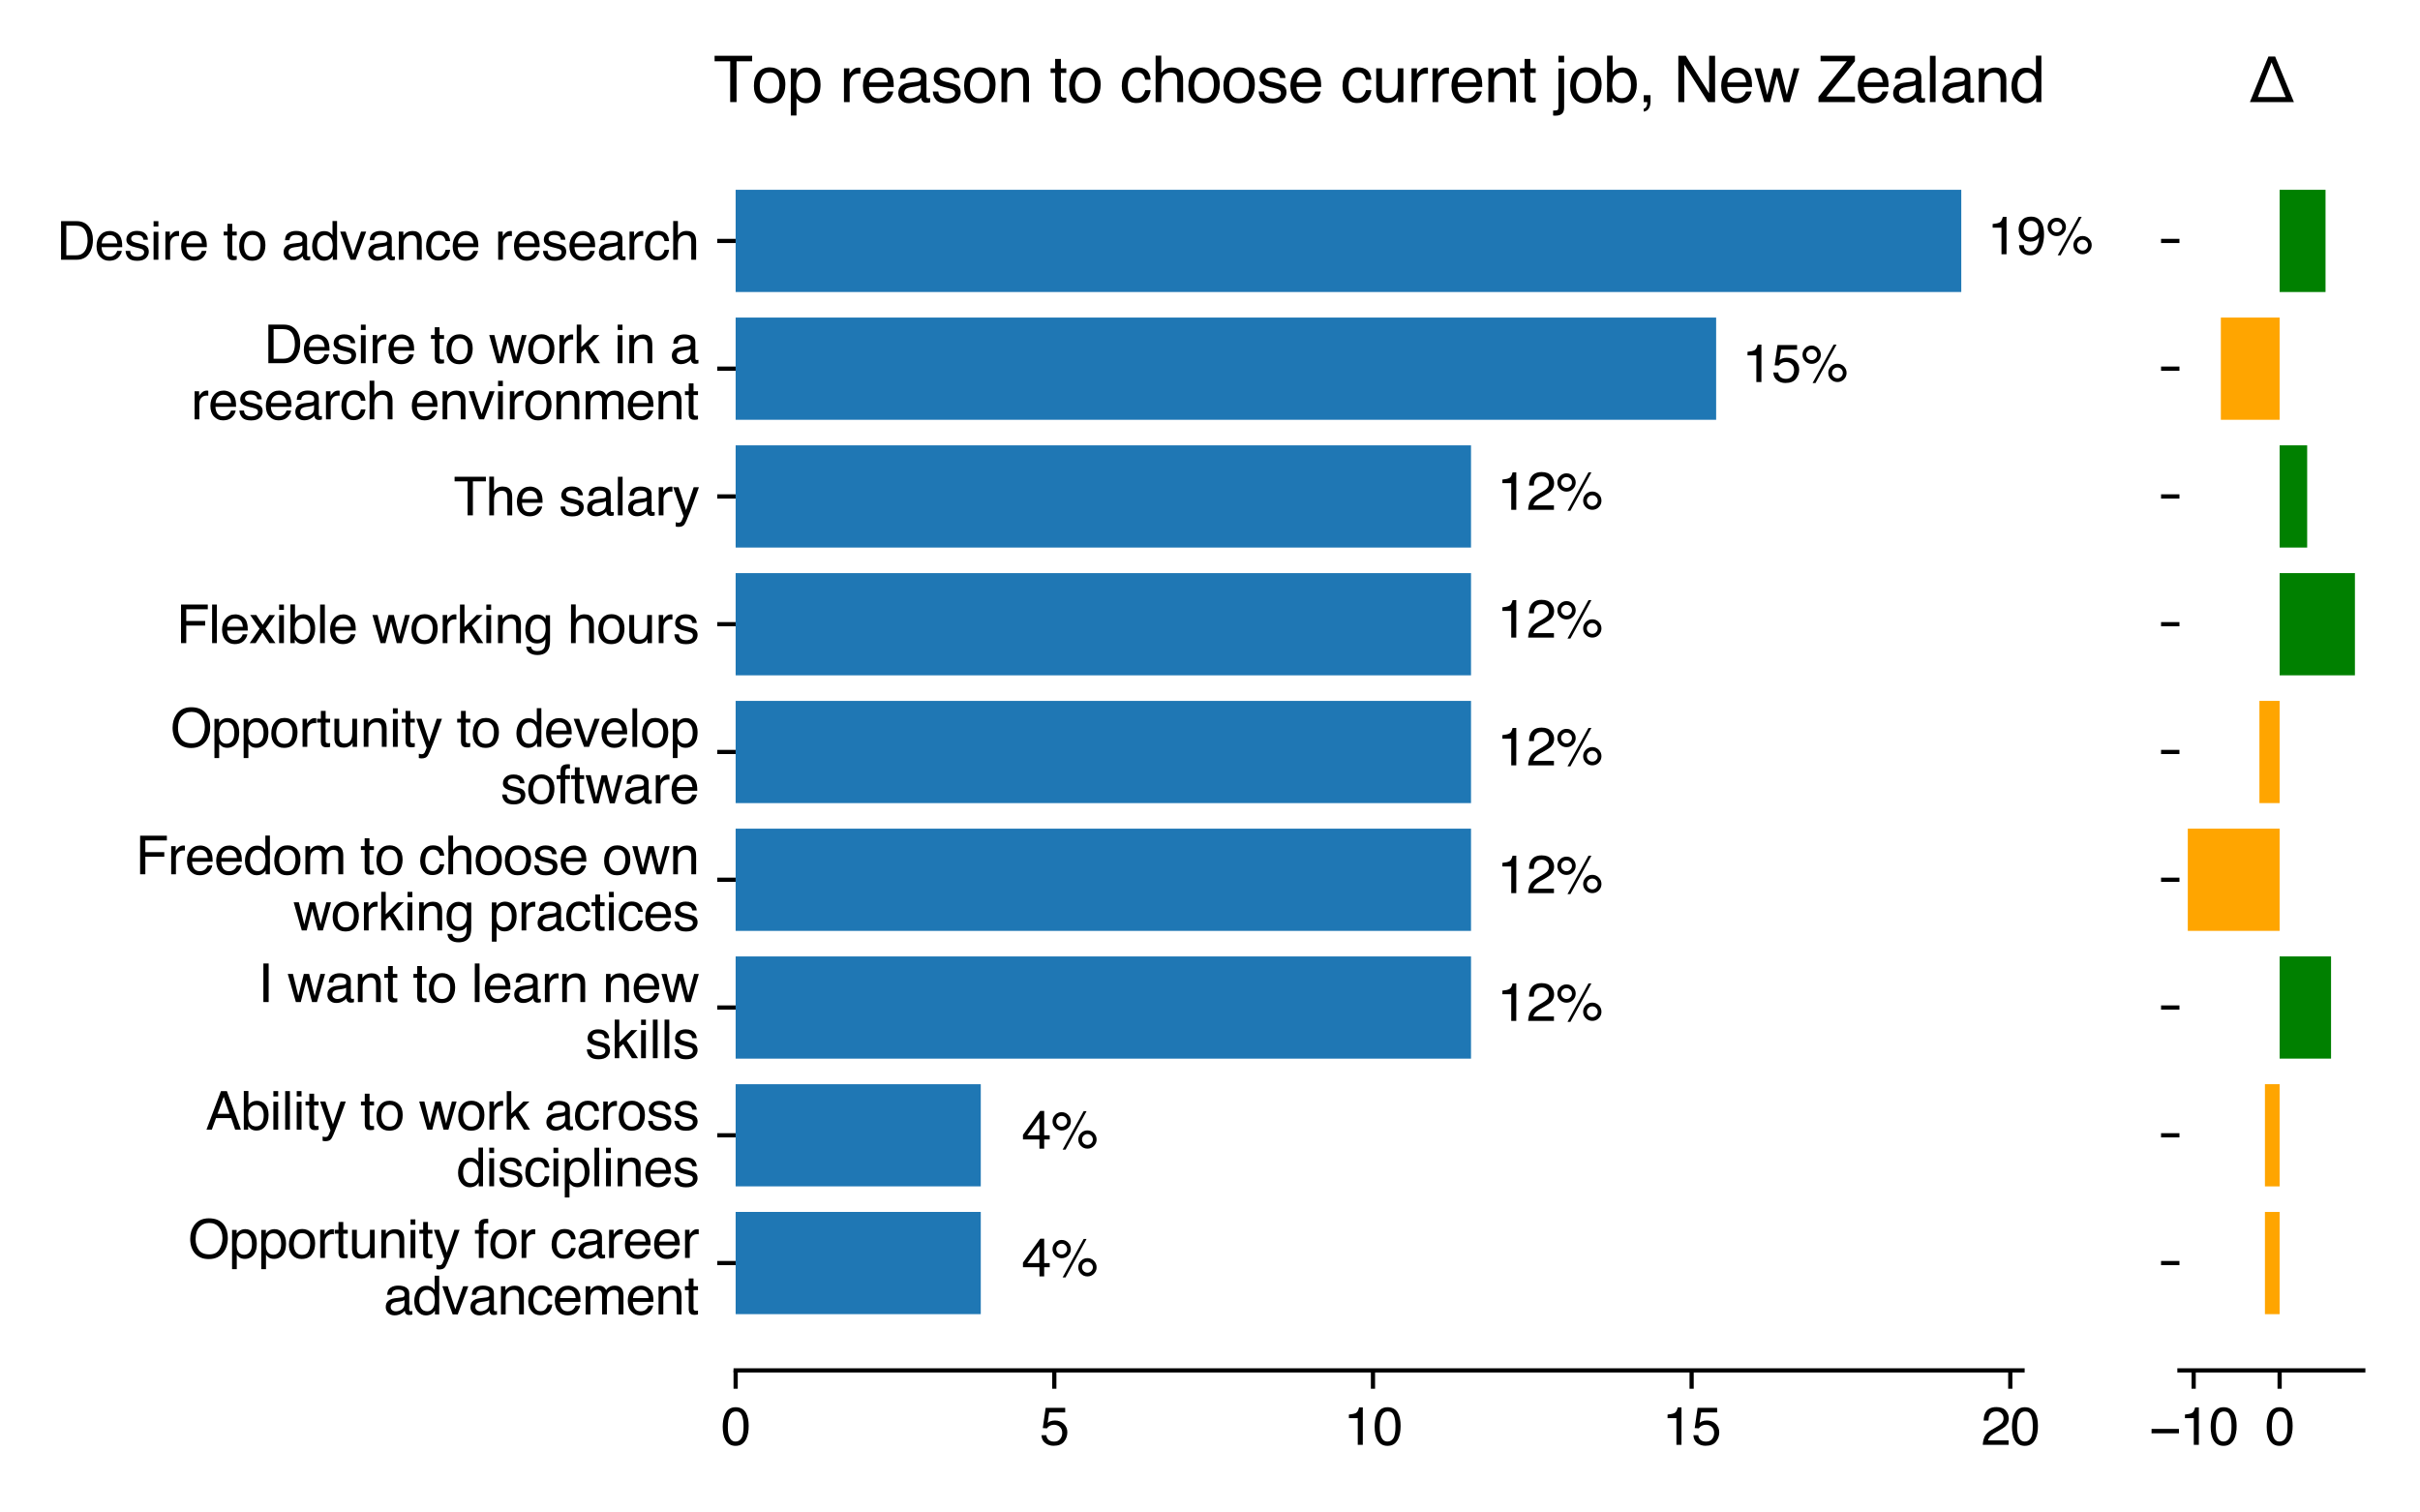 <?xml version="1.0" encoding="utf-8" standalone="no"?>
<!DOCTYPE svg PUBLIC "-//W3C//DTD SVG 1.1//EN"
  "http://www.w3.org/Graphics/SVG/1.1/DTD/svg11.dtd">
<svg xmlns:xlink="http://www.w3.org/1999/xlink" width="460.8pt" height="288pt" viewBox="0 0 460.8 288" xmlns="http://www.w3.org/2000/svg" version="1.1">
 <defs>
  <style type="text/css">*{stroke-linejoin: round; stroke-linecap: butt}</style>
 </defs>
 <g id="figure_1">
  <g id="patch_1">
   <path d="M 0 288 
L 460.8 288 
L 460.8 0 
L 0 0 
z
" style="fill: #ffffff"/>
  </g>
  <g id="axes_1">
   <g id="patch_2">
    <path d="M 140.077 260.942 
L 385.119 260.942 
L 385.119 25.436 
L 140.077 25.436 
z
" style="fill: #ffffff"/>
   </g>
   <g id="patch_3">
    <path d="M 140.077 250.237 
L 186.751 250.237 
L 186.751 230.774 
L 140.077 230.774 
z
" clip-path="url(#pa9cfa5398e)" style="fill: #1f77b4"/>
   </g>
   <g id="patch_4">
    <path d="M 140.077 225.908 
L 186.751 225.908 
L 186.751 206.445 
L 140.077 206.445 
z
" clip-path="url(#pa9cfa5398e)" style="fill: #1f77b4"/>
   </g>
   <g id="patch_5">
    <path d="M 140.077 201.579 
L 280.101 201.579 
L 280.101 182.116 
L 140.077 182.116 
z
" clip-path="url(#pa9cfa5398e)" style="fill: #1f77b4"/>
   </g>
   <g id="patch_6">
    <path d="M 140.077 177.25 
L 280.101 177.25 
L 280.101 157.787 
L 140.077 157.787 
z
" clip-path="url(#pa9cfa5398e)" style="fill: #1f77b4"/>
   </g>
   <g id="patch_7">
    <path d="M 140.077 152.921 
L 280.101 152.921 
L 280.101 133.458 
L 140.077 133.458 
z
" clip-path="url(#pa9cfa5398e)" style="fill: #1f77b4"/>
   </g>
   <g id="patch_8">
    <path d="M 140.077 128.592 
L 280.101 128.592 
L 280.101 109.128 
L 140.077 109.128 
z
" clip-path="url(#pa9cfa5398e)" style="fill: #1f77b4"/>
   </g>
   <g id="patch_9">
    <path d="M 140.077 104.263 
L 280.101 104.263 
L 280.101 84.799 
L 140.077 84.799 
z
" clip-path="url(#pa9cfa5398e)" style="fill: #1f77b4"/>
   </g>
   <g id="patch_10">
    <path d="M 140.077 79.933 
L 326.776 79.933 
L 326.776 60.47 
L 140.077 60.47 
z
" clip-path="url(#pa9cfa5398e)" style="fill: #1f77b4"/>
   </g>
   <g id="patch_11">
    <path d="M 140.077 55.604 
L 373.451 55.604 
L 373.451 36.141 
L 140.077 36.141 
z
" clip-path="url(#pa9cfa5398e)" style="fill: #1f77b4"/>
   </g>
   <g id="matplotlib.axis_1">
    <g id="xtick_1">
     <g id="line2d_1">
      <defs>
       <path id="m4c99cd72f3" d="M 0 0 
L 0 3.5 
" style="stroke: #000000; stroke-width: 0.8"/>
      </defs>
      <g>
       <use xlink:href="#m4c99cd72f3" x="140.077" y="260.942" style="stroke: #000000; stroke-width: 0.8"/>
      </g>
     </g>
     <g id="text_1">
      <!-- 0 -->
      <g transform="translate(137.296 275.116)scale(0.1 -0.1)">
       <defs>
        <path id="Helvetica-30" d="M 1731 4475 
Q 2600 4475 2988 3759 
Q 3288 3206 3288 2244 
Q 3288 1331 3016 734 
Q 2622 -122 1728 -122 
Q 922 -122 528 578 
Q 200 1163 200 2147 
Q 200 2909 397 3456 
Q 766 4475 1731 4475 
z
M 1725 391 
Q 2163 391 2422 778 
Q 2681 1166 2681 2222 
Q 2681 2984 2493 3476 
Q 2306 3969 1766 3969 
Q 1269 3969 1039 3501 
Q 809 3034 809 2125 
Q 809 1441 956 1025 
Q 1181 391 1725 391 
z
" transform="scale(0.016)"/>
       </defs>
       <use xlink:href="#Helvetica-30"/>
      </g>
     </g>
    </g>
    <g id="xtick_2">
     <g id="line2d_2">
      <g>
       <use xlink:href="#m4c99cd72f3" x="200.754" y="260.942" style="stroke: #000000; stroke-width: 0.8"/>
      </g>
     </g>
     <g id="text_2">
      <!-- 5 -->
      <g transform="translate(197.973 275.116)scale(0.1 -0.1)">
       <defs>
        <path id="Helvetica-35" d="M 791 1141 
Q 847 659 1238 475 
Q 1438 381 1700 381 
Q 2200 381 2440 700 
Q 2681 1019 2681 1406 
Q 2681 1875 2395 2131 
Q 2109 2388 1709 2388 
Q 1419 2388 1211 2275 
Q 1003 2163 856 1963 
L 369 1991 
L 709 4400 
L 3034 4400 
L 3034 3856 
L 1131 3856 
L 941 2613 
Q 1097 2731 1238 2791 
Q 1488 2894 1816 2894 
Q 2431 2894 2859 2497 
Q 3288 2100 3288 1491 
Q 3288 856 2895 371 
Q 2503 -113 1644 -113 
Q 1097 -113 676 195 
Q 256 503 206 1141 
L 791 1141 
z
" transform="scale(0.016)"/>
       </defs>
       <use xlink:href="#Helvetica-35"/>
      </g>
     </g>
    </g>
    <g id="xtick_3">
     <g id="line2d_3">
      <g>
       <use xlink:href="#m4c99cd72f3" x="261.431" y="260.942" style="stroke: #000000; stroke-width: 0.8"/>
      </g>
     </g>
     <g id="text_3">
      <!-- 10 -->
      <g transform="translate(255.87 275.116)scale(0.1 -0.1)">
       <defs>
        <path id="Helvetica-31" d="M 613 3169 
L 613 3600 
Q 1222 3659 1462 3798 
Q 1703 3938 1822 4456 
L 2266 4456 
L 2266 0 
L 1666 0 
L 1666 3169 
L 613 3169 
z
" transform="scale(0.016)"/>
       </defs>
       <use xlink:href="#Helvetica-31"/>
       <use xlink:href="#Helvetica-30" x="55.615"/>
      </g>
     </g>
    </g>
    <g id="xtick_4">
     <g id="line2d_4">
      <g>
       <use xlink:href="#m4c99cd72f3" x="322.108" y="260.942" style="stroke: #000000; stroke-width: 0.8"/>
      </g>
     </g>
     <g id="text_4">
      <!-- 15 -->
      <g transform="translate(316.547 275.116)scale(0.1 -0.1)">
       <use xlink:href="#Helvetica-31"/>
       <use xlink:href="#Helvetica-35" x="55.615"/>
      </g>
     </g>
    </g>
    <g id="xtick_5">
     <g id="line2d_5">
      <g>
       <use xlink:href="#m4c99cd72f3" x="382.786" y="260.942" style="stroke: #000000; stroke-width: 0.8"/>
      </g>
     </g>
     <g id="text_5">
      <!-- 20 -->
      <g transform="translate(377.225 275.116)scale(0.1 -0.1)">
       <defs>
        <path id="Helvetica-32" d="M 200 0 
Q 231 578 439 1006 
Q 647 1434 1250 1784 
L 1850 2131 
Q 2253 2366 2416 2531 
Q 2672 2791 2672 3125 
Q 2672 3516 2437 3745 
Q 2203 3975 1813 3975 
Q 1234 3975 1013 3538 
Q 894 3303 881 2888 
L 309 2888 
Q 319 3472 525 3841 
Q 891 4491 1816 4491 
Q 2584 4491 2939 4075 
Q 3294 3659 3294 3150 
Q 3294 2613 2916 2231 
Q 2697 2009 2131 1694 
L 1703 1456 
Q 1397 1288 1222 1134 
Q 909 863 828 531 
L 3272 531 
L 3272 0 
L 200 0 
z
" transform="scale(0.016)"/>
       </defs>
       <use xlink:href="#Helvetica-32"/>
       <use xlink:href="#Helvetica-30" x="55.615"/>
      </g>
     </g>
    </g>
   </g>
   <g id="matplotlib.axis_2">
    <g id="ytick_1">
     <g id="line2d_6">
      <defs>
       <path id="m8e343aef83" d="M 0 0 
L -3.5 0 
" style="stroke: #000000; stroke-width: 0.8"/>
      </defs>
      <g>
       <use xlink:href="#m8e343aef83" x="140.077" y="240.506" style="stroke: #000000; stroke-width: 0.8"/>
      </g>
     </g>
     <g id="text_6">
      <!-- Opportunity for career -->
      <g transform="translate(35.819 239.532)scale(0.1 -0.1)">
       <defs>
        <path id="Helvetica-4f" d="M 2469 4716 
Q 3684 4716 4269 3934 
Q 4725 3325 4725 2375 
Q 4725 1347 4203 666 
Q 3591 -134 2456 -134 
Q 1397 -134 791 566 
Q 250 1241 250 2272 
Q 250 3203 713 3866 
Q 1306 4716 2469 4716 
z
M 2531 422 
Q 3353 422 3720 1011 
Q 4088 1600 4088 2366 
Q 4088 3175 3664 3669 
Q 3241 4163 2506 4163 
Q 1794 4163 1344 3673 
Q 894 3184 894 2231 
Q 894 1469 1280 945 
Q 1666 422 2531 422 
z
M 2488 4716 
L 2488 4716 
z
" transform="scale(0.016)"/>
        <path id="Helvetica-70" d="M 1825 378 
Q 2219 378 2480 708 
Q 2741 1038 2741 1694 
Q 2741 2094 2625 2381 
Q 2406 2934 1825 2934 
Q 1241 2934 1025 2350 
Q 909 2038 909 1556 
Q 909 1169 1025 897 
Q 1244 378 1825 378 
z
M 369 3331 
L 916 3331 
L 916 2888 
Q 1084 3116 1284 3241 
Q 1569 3428 1953 3428 
Q 2522 3428 2919 2992 
Q 3316 2556 3316 1747 
Q 3316 653 2744 184 
Q 2381 -113 1900 -113 
Q 1522 -113 1266 53 
Q 1116 147 931 375 
L 931 -1334 
L 369 -1334 
L 369 3331 
z
" transform="scale(0.016)"/>
        <path id="Helvetica-6f" d="M 1741 363 
Q 2300 363 2508 786 
Q 2716 1209 2716 1728 
Q 2716 2197 2566 2491 
Q 2328 2953 1747 2953 
Q 1231 2953 997 2559 
Q 763 2166 763 1609 
Q 763 1075 997 719 
Q 1231 363 1741 363 
z
M 1763 3444 
Q 2409 3444 2856 3012 
Q 3303 2581 3303 1744 
Q 3303 934 2909 406 
Q 2516 -122 1688 -122 
Q 997 -122 590 345 
Q 184 813 184 1600 
Q 184 2444 612 2944 
Q 1041 3444 1763 3444 
z
M 1744 3428 
L 1744 3428 
z
" transform="scale(0.016)"/>
        <path id="Helvetica-72" d="M 428 3347 
L 963 3347 
L 963 2769 
Q 1028 2938 1284 3180 
Q 1541 3422 1875 3422 
Q 1891 3422 1928 3419 
Q 1966 3416 2056 3406 
L 2056 2813 
Q 2006 2822 1964 2825 
Q 1922 2828 1872 2828 
Q 1447 2828 1219 2554 
Q 991 2281 991 1925 
L 991 0 
L 428 0 
L 428 3347 
z
" transform="scale(0.016)"/>
        <path id="Helvetica-74" d="M 525 4281 
L 1094 4281 
L 1094 3347 
L 1628 3347 
L 1628 2888 
L 1094 2888 
L 1094 703 
Q 1094 528 1213 469 
Q 1278 434 1431 434 
Q 1472 434 1519 436 
Q 1566 438 1628 444 
L 1628 0 
Q 1531 -28 1426 -40 
Q 1322 -53 1200 -53 
Q 806 -53 665 148 
Q 525 350 525 672 
L 525 2888 
L 72 2888 
L 72 3347 
L 525 3347 
L 525 4281 
z
" transform="scale(0.016)"/>
        <path id="Helvetica-75" d="M 975 3347 
L 975 1125 
Q 975 869 1056 706 
Q 1206 406 1616 406 
Q 2203 406 2416 931 
Q 2531 1213 2531 1703 
L 2531 3347 
L 3094 3347 
L 3094 0 
L 2563 0 
L 2569 494 
Q 2459 303 2297 172 
Q 1975 -91 1516 -91 
Q 800 -91 541 388 
Q 400 644 400 1072 
L 400 3347 
L 975 3347 
z
M 1747 3428 
L 1747 3428 
z
" transform="scale(0.016)"/>
        <path id="Helvetica-6e" d="M 413 3347 
L 947 3347 
L 947 2872 
Q 1184 3166 1450 3294 
Q 1716 3422 2041 3422 
Q 2753 3422 3003 2925 
Q 3141 2653 3141 2147 
L 3141 0 
L 2569 0 
L 2569 2109 
Q 2569 2416 2478 2603 
Q 2328 2916 1934 2916 
Q 1734 2916 1606 2875 
Q 1375 2806 1200 2600 
Q 1059 2434 1017 2257 
Q 975 2081 975 1753 
L 975 0 
L 413 0 
L 413 3347 
z
M 1734 3428 
L 1734 3428 
z
" transform="scale(0.016)"/>
        <path id="Helvetica-69" d="M 413 3331 
L 984 3331 
L 984 0 
L 413 0 
L 413 3331 
z
M 413 4591 
L 984 4591 
L 984 3953 
L 413 3953 
L 413 4591 
z
" transform="scale(0.016)"/>
        <path id="Helvetica-79" d="M 2503 3347 
L 3125 3347 
Q 3006 3025 2597 1878 
Q 2291 1016 2084 472 
Q 1597 -809 1397 -1090 
Q 1197 -1372 709 -1372 
Q 591 -1372 527 -1362 
Q 463 -1353 369 -1328 
L 369 -816 
Q 516 -856 581 -865 
Q 647 -875 697 -875 
Q 853 -875 926 -823 
Q 1000 -772 1050 -697 
Q 1066 -672 1162 -440 
Q 1259 -209 1303 -97 
L 66 3347 
L 703 3347 
L 1600 622 
L 2503 3347 
z
M 1597 3428 
L 1597 3428 
z
" transform="scale(0.016)"/>
        <path id="Helvetica-20" transform="scale(0.016)"/>
        <path id="Helvetica-66" d="M 553 3856 
Q 566 4206 675 4369 
Q 872 4656 1434 4656 
Q 1488 4656 1544 4653 
Q 1600 4650 1672 4644 
L 1672 4131 
Q 1584 4138 1545 4139 
Q 1506 4141 1472 4141 
Q 1216 4141 1166 4008 
Q 1116 3875 1116 3331 
L 1672 3331 
L 1672 2888 
L 1109 2888 
L 1109 0 
L 553 0 
L 553 2888 
L 88 2888 
L 88 3331 
L 553 3331 
L 553 3856 
z
" transform="scale(0.016)"/>
        <path id="Helvetica-63" d="M 1703 3444 
Q 2269 3444 2623 3169 
Q 2978 2894 3050 2222 
L 2503 2222 
Q 2453 2531 2275 2736 
Q 2097 2941 1703 2941 
Q 1166 2941 934 2416 
Q 784 2075 784 1575 
Q 784 1072 996 728 
Q 1209 384 1666 384 
Q 2016 384 2220 598 
Q 2425 813 2503 1184 
L 3050 1184 
Q 2956 519 2581 211 
Q 2206 -97 1622 -97 
Q 966 -97 575 383 
Q 184 863 184 1581 
Q 184 2463 612 2953 
Q 1041 3444 1703 3444 
z
M 1616 3428 
L 1616 3428 
z
" transform="scale(0.016)"/>
        <path id="Helvetica-61" d="M 844 891 
Q 844 647 1022 506 
Q 1200 366 1444 366 
Q 1741 366 2019 503 
Q 2488 731 2488 1250 
L 2488 1703 
Q 2384 1638 2221 1594 
Q 2059 1550 1903 1531 
L 1563 1488 
Q 1256 1447 1103 1359 
Q 844 1213 844 891 
z
M 2206 2028 
Q 2400 2053 2466 2191 
Q 2503 2266 2503 2406 
Q 2503 2694 2298 2823 
Q 2094 2953 1713 2953 
Q 1272 2953 1088 2716 
Q 984 2584 953 2325 
L 428 2325 
Q 444 2944 830 3186 
Q 1216 3428 1725 3428 
Q 2316 3428 2684 3203 
Q 3050 2978 3050 2503 
L 3050 575 
Q 3050 488 3086 434 
Q 3122 381 3238 381 
Q 3275 381 3322 386 
Q 3369 391 3422 400 
L 3422 -16 
Q 3291 -53 3222 -62 
Q 3153 -72 3034 -72 
Q 2744 -72 2613 134 
Q 2544 244 2516 444 
Q 2344 219 2022 53 
Q 1700 -113 1313 -113 
Q 847 -113 551 170 
Q 256 453 256 878 
Q 256 1344 547 1600 
Q 838 1856 1309 1916 
L 2206 2028 
z
M 1741 3428 
L 1741 3428 
z
" transform="scale(0.016)"/>
        <path id="Helvetica-65" d="M 1806 3422 
Q 2163 3422 2497 3255 
Q 2831 3088 3006 2822 
Q 3175 2569 3231 2231 
Q 3281 2000 3281 1494 
L 828 1494 
Q 844 984 1069 676 
Q 1294 369 1766 369 
Q 2206 369 2469 659 
Q 2619 828 2681 1050 
L 3234 1050 
Q 3213 866 3089 639 
Q 2966 413 2813 269 
Q 2556 19 2178 -69 
Q 1975 -119 1719 -119 
Q 1094 -119 659 336 
Q 225 791 225 1609 
Q 225 2416 662 2919 
Q 1100 3422 1806 3422 
z
M 2703 1941 
Q 2669 2306 2544 2525 
Q 2313 2931 1772 2931 
Q 1384 2931 1121 2651 
Q 859 2372 844 1941 
L 2703 1941 
z
M 1753 3428 
L 1753 3428 
z
" transform="scale(0.016)"/>
       </defs>
       <use xlink:href="#Helvetica-4f"/>
       <use xlink:href="#Helvetica-70" x="77.783"/>
       <use xlink:href="#Helvetica-70" x="133.398"/>
       <use xlink:href="#Helvetica-6f" x="189.014"/>
       <use xlink:href="#Helvetica-72" x="244.629"/>
       <use xlink:href="#Helvetica-74" x="277.93"/>
       <use xlink:href="#Helvetica-75" x="305.713"/>
       <use xlink:href="#Helvetica-6e" x="361.328"/>
       <use xlink:href="#Helvetica-69" x="416.943"/>
       <use xlink:href="#Helvetica-74" x="439.16"/>
       <use xlink:href="#Helvetica-79" x="466.943"/>
       <use xlink:href="#Helvetica-20" x="516.943"/>
       <use xlink:href="#Helvetica-66" x="544.727"/>
       <use xlink:href="#Helvetica-6f" x="572.51"/>
       <use xlink:href="#Helvetica-72" x="628.125"/>
       <use xlink:href="#Helvetica-20" x="661.426"/>
       <use xlink:href="#Helvetica-63" x="689.209"/>
       <use xlink:href="#Helvetica-61" x="739.209"/>
       <use xlink:href="#Helvetica-72" x="794.824"/>
       <use xlink:href="#Helvetica-65" x="828.125"/>
       <use xlink:href="#Helvetica-65" x="883.74"/>
       <use xlink:href="#Helvetica-72" x="939.355"/>
      </g>
      <!-- advancement -->
      <g transform="translate(73.042 250.283)scale(0.1 -0.1)">
       <defs>
        <path id="Helvetica-64" d="M 769 1634 
Q 769 1097 997 734 
Q 1225 372 1728 372 
Q 2119 372 2370 708 
Q 2622 1044 2622 1672 
Q 2622 2306 2362 2611 
Q 2103 2916 1722 2916 
Q 1297 2916 1033 2591 
Q 769 2266 769 1634 
z
M 1616 3406 
Q 2000 3406 2259 3244 
Q 2409 3150 2600 2916 
L 2600 4606 
L 3141 4606 
L 3141 0 
L 2634 0 
L 2634 466 
Q 2438 156 2169 18 
Q 1900 -119 1553 -119 
Q 994 -119 584 351 
Q 175 822 175 1603 
Q 175 2334 548 2870 
Q 922 3406 1616 3406 
z
" transform="scale(0.016)"/>
        <path id="Helvetica-76" d="M 688 3347 
L 1581 622 
L 2516 3347 
L 3131 3347 
L 1869 0 
L 1269 0 
L 34 3347 
L 688 3347 
z
" transform="scale(0.016)"/>
        <path id="Helvetica-6d" d="M 413 3347 
L 969 3347 
L 969 2872 
Q 1169 3119 1331 3231 
Q 1609 3422 1963 3422 
Q 2363 3422 2606 3225 
Q 2744 3113 2856 2894 
Q 3044 3163 3297 3292 
Q 3550 3422 3866 3422 
Q 4541 3422 4784 2934 
Q 4916 2672 4916 2228 
L 4916 0 
L 4331 0 
L 4331 2325 
Q 4331 2659 4164 2784 
Q 3997 2909 3756 2909 
Q 3425 2909 3186 2687 
Q 2947 2466 2947 1947 
L 2947 0 
L 2375 0 
L 2375 2184 
Q 2375 2525 2294 2681 
Q 2166 2916 1816 2916 
Q 1497 2916 1236 2669 
Q 975 2422 975 1775 
L 975 0 
L 413 0 
L 413 3347 
z
" transform="scale(0.016)"/>
       </defs>
       <use xlink:href="#Helvetica-61"/>
       <use xlink:href="#Helvetica-64" x="55.615"/>
       <use xlink:href="#Helvetica-76" x="111.23"/>
       <use xlink:href="#Helvetica-61" x="161.23"/>
       <use xlink:href="#Helvetica-6e" x="216.846"/>
       <use xlink:href="#Helvetica-63" x="272.461"/>
       <use xlink:href="#Helvetica-65" x="322.461"/>
       <use xlink:href="#Helvetica-6d" x="378.076"/>
       <use xlink:href="#Helvetica-65" x="461.377"/>
       <use xlink:href="#Helvetica-6e" x="516.992"/>
       <use xlink:href="#Helvetica-74" x="572.607"/>
      </g>
     </g>
    </g>
    <g id="ytick_2">
     <g id="line2d_7">
      <g>
       <use xlink:href="#m8e343aef83" x="140.077" y="216.177" style="stroke: #000000; stroke-width: 0.8"/>
      </g>
     </g>
     <g id="text_7">
      <!-- Ability to work across -->
      <g transform="translate(39.164 215.105)scale(0.1 -0.1)">
       <defs>
        <path id="Helvetica-41" d="M 2844 1881 
L 2147 3909 
L 1406 1881 
L 2844 1881 
z
M 1822 4591 
L 2525 4591 
L 4191 0 
L 3509 0 
L 3044 1375 
L 1228 1375 
L 731 0 
L 94 0 
L 1822 4591 
z
" transform="scale(0.016)"/>
        <path id="Helvetica-62" d="M 369 4606 
L 916 4606 
L 916 2941 
Q 1100 3181 1356 3307 
Q 1613 3434 1913 3434 
Q 2538 3434 2927 3004 
Q 3316 2575 3316 1738 
Q 3316 944 2931 419 
Q 2547 -106 1866 -106 
Q 1484 -106 1222 78 
Q 1066 188 888 428 
L 888 0 
L 369 0 
L 369 4606 
z
M 1831 391 
Q 2288 391 2514 753 
Q 2741 1116 2741 1709 
Q 2741 2238 2514 2584 
Q 2288 2931 1847 2931 
Q 1463 2931 1173 2647 
Q 884 2363 884 1709 
Q 884 1238 1003 944 
Q 1225 391 1831 391 
z
" transform="scale(0.016)"/>
        <path id="Helvetica-6c" d="M 428 4591 
L 991 4591 
L 991 0 
L 428 0 
L 428 4591 
z
" transform="scale(0.016)"/>
        <path id="Helvetica-77" d="M 672 3347 
L 1316 709 
L 1969 3347 
L 2600 3347 
L 3256 725 
L 3941 3347 
L 4503 3347 
L 3531 0 
L 2947 0 
L 2266 2591 
L 1606 0 
L 1022 0 
L 56 3347 
L 672 3347 
z
" transform="scale(0.016)"/>
        <path id="Helvetica-6b" d="M 400 4591 
L 941 4591 
L 941 1925 
L 2384 3347 
L 3103 3347 
L 1822 2094 
L 3175 0 
L 2456 0 
L 1413 1688 
L 941 1256 
L 941 0 
L 400 0 
L 400 4591 
z
" transform="scale(0.016)"/>
        <path id="Helvetica-73" d="M 747 1050 
Q 772 769 888 619 
Q 1100 347 1625 347 
Q 1938 347 2175 483 
Q 2413 619 2413 903 
Q 2413 1119 2222 1231 
Q 2100 1300 1741 1391 
L 1294 1503 
Q 866 1609 663 1741 
Q 300 1969 300 2372 
Q 300 2847 642 3140 
Q 984 3434 1563 3434 
Q 2319 3434 2653 2991 
Q 2863 2709 2856 2384 
L 2325 2384 
Q 2309 2575 2191 2731 
Q 1997 2953 1519 2953 
Q 1200 2953 1036 2831 
Q 872 2709 872 2509 
Q 872 2291 1088 2159 
Q 1213 2081 1456 2022 
L 1828 1931 
Q 2434 1784 2641 1647 
Q 2969 1431 2969 969 
Q 2969 522 2630 197 
Q 2291 -128 1597 -128 
Q 850 -128 539 211 
Q 228 550 206 1050 
L 747 1050 
z
M 1578 3428 
L 1578 3428 
z
" transform="scale(0.016)"/>
       </defs>
       <use xlink:href="#Helvetica-41"/>
       <use xlink:href="#Helvetica-62" x="66.699"/>
       <use xlink:href="#Helvetica-69" x="122.314"/>
       <use xlink:href="#Helvetica-6c" x="144.531"/>
       <use xlink:href="#Helvetica-69" x="166.748"/>
       <use xlink:href="#Helvetica-74" x="188.965"/>
       <use xlink:href="#Helvetica-79" x="216.748"/>
       <use xlink:href="#Helvetica-20" x="266.748"/>
       <use xlink:href="#Helvetica-74" x="294.531"/>
       <use xlink:href="#Helvetica-6f" x="322.314"/>
       <use xlink:href="#Helvetica-20" x="377.93"/>
       <use xlink:href="#Helvetica-77" x="405.713"/>
       <use xlink:href="#Helvetica-6f" x="477.93"/>
       <use xlink:href="#Helvetica-72" x="533.545"/>
       <use xlink:href="#Helvetica-6b" x="566.846"/>
       <use xlink:href="#Helvetica-20" x="616.846"/>
       <use xlink:href="#Helvetica-61" x="644.629"/>
       <use xlink:href="#Helvetica-63" x="700.244"/>
       <use xlink:href="#Helvetica-72" x="750.244"/>
       <use xlink:href="#Helvetica-6f" x="783.545"/>
       <use xlink:href="#Helvetica-73" x="839.16"/>
       <use xlink:href="#Helvetica-73" x="889.16"/>
      </g>
      <!-- disciplines -->
      <g transform="translate(86.945 225.885)scale(0.1 -0.1)">
       <use xlink:href="#Helvetica-64"/>
       <use xlink:href="#Helvetica-69" x="55.615"/>
       <use xlink:href="#Helvetica-73" x="77.832"/>
       <use xlink:href="#Helvetica-63" x="127.832"/>
       <use xlink:href="#Helvetica-69" x="177.832"/>
       <use xlink:href="#Helvetica-70" x="200.049"/>
       <use xlink:href="#Helvetica-6c" x="255.664"/>
       <use xlink:href="#Helvetica-69" x="277.881"/>
       <use xlink:href="#Helvetica-6e" x="300.098"/>
       <use xlink:href="#Helvetica-65" x="355.713"/>
       <use xlink:href="#Helvetica-73" x="411.328"/>
      </g>
     </g>
    </g>
    <g id="ytick_3">
     <g id="line2d_8">
      <g>
       <use xlink:href="#m8e343aef83" x="140.077" y="191.847" style="stroke: #000000; stroke-width: 0.8"/>
      </g>
     </g>
     <g id="text_8">
      <!-- I want to learn new -->
      <g transform="translate(49.147 190.805)scale(0.1 -0.1)">
       <defs>
        <path id="Helvetica-49" d="M 628 4591 
L 1256 4591 
L 1256 0 
L 628 0 
L 628 4591 
z
" transform="scale(0.016)"/>
       </defs>
       <use xlink:href="#Helvetica-49"/>
       <use xlink:href="#Helvetica-20" x="27.783"/>
       <use xlink:href="#Helvetica-77" x="55.566"/>
       <use xlink:href="#Helvetica-61" x="127.783"/>
       <use xlink:href="#Helvetica-6e" x="183.398"/>
       <use xlink:href="#Helvetica-74" x="239.014"/>
       <use xlink:href="#Helvetica-20" x="266.797"/>
       <use xlink:href="#Helvetica-74" x="294.58"/>
       <use xlink:href="#Helvetica-6f" x="322.363"/>
       <use xlink:href="#Helvetica-20" x="377.979"/>
       <use xlink:href="#Helvetica-6c" x="405.762"/>
       <use xlink:href="#Helvetica-65" x="427.979"/>
       <use xlink:href="#Helvetica-61" x="483.594"/>
       <use xlink:href="#Helvetica-72" x="539.209"/>
       <use xlink:href="#Helvetica-6e" x="572.51"/>
       <use xlink:href="#Helvetica-20" x="628.125"/>
       <use xlink:href="#Helvetica-6e" x="655.908"/>
       <use xlink:href="#Helvetica-65" x="711.523"/>
       <use xlink:href="#Helvetica-77" x="767.139"/>
      </g>
      <!-- skills -->
      <g transform="translate(111.411 201.498)scale(0.1 -0.1)">
       <use xlink:href="#Helvetica-73"/>
       <use xlink:href="#Helvetica-6b" x="50"/>
       <use xlink:href="#Helvetica-69" x="100"/>
       <use xlink:href="#Helvetica-6c" x="122.217"/>
       <use xlink:href="#Helvetica-6c" x="144.434"/>
       <use xlink:href="#Helvetica-73" x="166.65"/>
      </g>
     </g>
    </g>
    <g id="ytick_4">
     <g id="line2d_9">
      <g>
       <use xlink:href="#m8e343aef83" x="140.077" y="167.518" style="stroke: #000000; stroke-width: 0.8"/>
      </g>
     </g>
     <g id="text_9">
      <!-- Freedom to choose own -->
      <g transform="translate(25.805 166.476)scale(0.1 -0.1)">
       <defs>
        <path id="Helvetica-46" d="M 547 4591 
L 3731 4591 
L 3731 4028 
L 1169 4028 
L 1169 2634 
L 3422 2634 
L 3422 2088 
L 1169 2088 
L 1169 0 
L 547 0 
L 547 4591 
z
" transform="scale(0.016)"/>
        <path id="Helvetica-68" d="M 413 4606 
L 975 4606 
L 975 2894 
Q 1175 3147 1334 3250 
Q 1606 3428 2013 3428 
Q 2741 3428 3000 2919 
Q 3141 2641 3141 2147 
L 3141 0 
L 2563 0 
L 2563 2109 
Q 2563 2478 2469 2650 
Q 2316 2925 1894 2925 
Q 1544 2925 1259 2684 
Q 975 2444 975 1775 
L 975 0 
L 413 0 
L 413 4606 
z
" transform="scale(0.016)"/>
       </defs>
       <use xlink:href="#Helvetica-46"/>
       <use xlink:href="#Helvetica-72" x="61.084"/>
       <use xlink:href="#Helvetica-65" x="94.385"/>
       <use xlink:href="#Helvetica-65" x="150"/>
       <use xlink:href="#Helvetica-64" x="205.615"/>
       <use xlink:href="#Helvetica-6f" x="261.23"/>
       <use xlink:href="#Helvetica-6d" x="316.846"/>
       <use xlink:href="#Helvetica-20" x="400.146"/>
       <use xlink:href="#Helvetica-74" x="427.93"/>
       <use xlink:href="#Helvetica-6f" x="455.713"/>
       <use xlink:href="#Helvetica-20" x="511.328"/>
       <use xlink:href="#Helvetica-63" x="539.111"/>
       <use xlink:href="#Helvetica-68" x="589.111"/>
       <use xlink:href="#Helvetica-6f" x="644.727"/>
       <use xlink:href="#Helvetica-6f" x="700.342"/>
       <use xlink:href="#Helvetica-73" x="755.957"/>
       <use xlink:href="#Helvetica-65" x="805.957"/>
       <use xlink:href="#Helvetica-20" x="861.572"/>
       <use xlink:href="#Helvetica-6f" x="889.355"/>
       <use xlink:href="#Helvetica-77" x="944.971"/>
       <use xlink:href="#Helvetica-6e" x="1017.188"/>
      </g>
      <!-- working practices -->
      <g transform="translate(55.83 177.169)scale(0.1 -0.1)">
       <defs>
        <path id="Helvetica-67" d="M 1594 3406 
Q 1988 3406 2281 3213 
Q 2441 3103 2606 2894 
L 2606 3316 
L 3125 3316 
L 3125 272 
Q 3125 -366 2938 -734 
Q 2588 -1416 1616 -1416 
Q 1075 -1416 706 -1173 
Q 338 -931 294 -416 
L 866 -416 
Q 906 -641 1028 -763 
Q 1219 -950 1628 -950 
Q 2275 -950 2475 -494 
Q 2594 -225 2584 466 
Q 2416 209 2178 84 
Q 1941 -41 1550 -41 
Q 1006 -41 598 345 
Q 191 731 191 1622 
Q 191 2463 602 2934 
Q 1013 3406 1594 3406 
z
M 2606 1688 
Q 2606 2309 2350 2609 
Q 2094 2909 1697 2909 
Q 1103 2909 884 2353 
Q 769 2056 769 1575 
Q 769 1009 998 714 
Q 1228 419 1616 419 
Q 2222 419 2469 966 
Q 2606 1275 2606 1688 
z
M 1659 3428 
L 1659 3428 
z
" transform="scale(0.016)"/>
       </defs>
       <use xlink:href="#Helvetica-77"/>
       <use xlink:href="#Helvetica-6f" x="72.217"/>
       <use xlink:href="#Helvetica-72" x="127.832"/>
       <use xlink:href="#Helvetica-6b" x="161.133"/>
       <use xlink:href="#Helvetica-69" x="211.133"/>
       <use xlink:href="#Helvetica-6e" x="233.35"/>
       <use xlink:href="#Helvetica-67" x="288.965"/>
       <use xlink:href="#Helvetica-20" x="344.58"/>
       <use xlink:href="#Helvetica-70" x="372.363"/>
       <use xlink:href="#Helvetica-72" x="427.979"/>
       <use xlink:href="#Helvetica-61" x="461.279"/>
       <use xlink:href="#Helvetica-63" x="516.895"/>
       <use xlink:href="#Helvetica-74" x="566.895"/>
       <use xlink:href="#Helvetica-69" x="594.678"/>
       <use xlink:href="#Helvetica-63" x="616.895"/>
       <use xlink:href="#Helvetica-65" x="666.895"/>
       <use xlink:href="#Helvetica-73" x="722.51"/>
      </g>
     </g>
    </g>
    <g id="ytick_5">
     <g id="line2d_10">
      <g>
       <use xlink:href="#m8e343aef83" x="140.077" y="143.189" style="stroke: #000000; stroke-width: 0.8"/>
      </g>
     </g>
     <g id="text_10">
      <!-- Opportunity to develop -->
      <g transform="translate(32.464 142.215)scale(0.1 -0.1)">
       <use xlink:href="#Helvetica-4f"/>
       <use xlink:href="#Helvetica-70" x="77.783"/>
       <use xlink:href="#Helvetica-70" x="133.398"/>
       <use xlink:href="#Helvetica-6f" x="189.014"/>
       <use xlink:href="#Helvetica-72" x="244.629"/>
       <use xlink:href="#Helvetica-74" x="277.93"/>
       <use xlink:href="#Helvetica-75" x="305.713"/>
       <use xlink:href="#Helvetica-6e" x="361.328"/>
       <use xlink:href="#Helvetica-69" x="416.943"/>
       <use xlink:href="#Helvetica-74" x="439.16"/>
       <use xlink:href="#Helvetica-79" x="466.943"/>
       <use xlink:href="#Helvetica-20" x="516.943"/>
       <use xlink:href="#Helvetica-74" x="544.727"/>
       <use xlink:href="#Helvetica-6f" x="572.51"/>
       <use xlink:href="#Helvetica-20" x="628.125"/>
       <use xlink:href="#Helvetica-64" x="655.908"/>
       <use xlink:href="#Helvetica-65" x="711.523"/>
       <use xlink:href="#Helvetica-76" x="767.139"/>
       <use xlink:href="#Helvetica-65" x="817.139"/>
       <use xlink:href="#Helvetica-6c" x="872.754"/>
       <use xlink:href="#Helvetica-6f" x="894.971"/>
       <use xlink:href="#Helvetica-70" x="950.586"/>
      </g>
      <!-- software -->
      <g transform="translate(95.286 152.967)scale(0.1 -0.1)">
       <use xlink:href="#Helvetica-73"/>
       <use xlink:href="#Helvetica-6f" x="50"/>
       <use xlink:href="#Helvetica-66" x="105.615"/>
       <use xlink:href="#Helvetica-74" x="133.398"/>
       <use xlink:href="#Helvetica-77" x="161.182"/>
       <use xlink:href="#Helvetica-61" x="233.398"/>
       <use xlink:href="#Helvetica-72" x="289.014"/>
       <use xlink:href="#Helvetica-65" x="322.314"/>
      </g>
     </g>
    </g>
    <g id="ytick_6">
     <g id="line2d_11">
      <g>
       <use xlink:href="#m8e343aef83" x="140.077" y="118.86" style="stroke: #000000; stroke-width: 0.8"/>
      </g>
     </g>
     <g id="text_11">
      <!-- Flexible working hours -->
      <g transform="translate(33.595 122.459)scale(0.1 -0.1)">
       <defs>
        <path id="Helvetica-78" d="M 94 3347 
L 822 3347 
L 1591 2169 
L 2369 3347 
L 3053 3331 
L 1925 1716 
L 3103 0 
L 2384 0 
L 1553 1256 
L 747 0 
L 34 0 
L 1213 1716 
L 94 3347 
z
" transform="scale(0.016)"/>
       </defs>
       <use xlink:href="#Helvetica-46"/>
       <use xlink:href="#Helvetica-6c" x="61.084"/>
       <use xlink:href="#Helvetica-65" x="83.301"/>
       <use xlink:href="#Helvetica-78" x="138.916"/>
       <use xlink:href="#Helvetica-69" x="188.916"/>
       <use xlink:href="#Helvetica-62" x="211.133"/>
       <use xlink:href="#Helvetica-6c" x="266.748"/>
       <use xlink:href="#Helvetica-65" x="288.965"/>
       <use xlink:href="#Helvetica-20" x="344.58"/>
       <use xlink:href="#Helvetica-77" x="372.363"/>
       <use xlink:href="#Helvetica-6f" x="444.58"/>
       <use xlink:href="#Helvetica-72" x="500.195"/>
       <use xlink:href="#Helvetica-6b" x="533.496"/>
       <use xlink:href="#Helvetica-69" x="583.496"/>
       <use xlink:href="#Helvetica-6e" x="605.713"/>
       <use xlink:href="#Helvetica-67" x="661.328"/>
       <use xlink:href="#Helvetica-20" x="716.943"/>
       <use xlink:href="#Helvetica-68" x="744.727"/>
       <use xlink:href="#Helvetica-6f" x="800.342"/>
       <use xlink:href="#Helvetica-75" x="855.957"/>
       <use xlink:href="#Helvetica-72" x="911.572"/>
       <use xlink:href="#Helvetica-73" x="944.873"/>
      </g>
     </g>
    </g>
    <g id="ytick_7">
     <g id="line2d_12">
      <g>
       <use xlink:href="#m8e343aef83" x="140.077" y="94.531" style="stroke: #000000; stroke-width: 0.8"/>
      </g>
     </g>
     <g id="text_12">
      <!-- The salary -->
      <g transform="translate(86.395 98.129)scale(0.1 -0.1)">
       <defs>
        <path id="Helvetica-54" d="M 3828 4591 
L 3828 4044 
L 2281 4044 
L 2281 0 
L 1650 0 
L 1650 4044 
L 103 4044 
L 103 4591 
L 3828 4591 
z
" transform="scale(0.016)"/>
       </defs>
       <use xlink:href="#Helvetica-54"/>
       <use xlink:href="#Helvetica-68" x="61.084"/>
       <use xlink:href="#Helvetica-65" x="116.699"/>
       <use xlink:href="#Helvetica-20" x="172.314"/>
       <use xlink:href="#Helvetica-73" x="200.098"/>
       <use xlink:href="#Helvetica-61" x="250.098"/>
       <use xlink:href="#Helvetica-6c" x="305.713"/>
       <use xlink:href="#Helvetica-61" x="327.93"/>
       <use xlink:href="#Helvetica-72" x="383.545"/>
       <use xlink:href="#Helvetica-79" x="416.846"/>
      </g>
     </g>
    </g>
    <g id="ytick_8">
     <g id="line2d_13">
      <g>
       <use xlink:href="#m8e343aef83" x="140.077" y="70.202" style="stroke: #000000; stroke-width: 0.8"/>
      </g>
     </g>
     <g id="text_13">
      <!-- Desire to work in a -->
      <g transform="translate(50.273 69.16)scale(0.1 -0.1)">
       <defs>
        <path id="Helvetica-44" d="M 2250 531 
Q 2566 531 2769 597 
Q 3131 719 3363 1066 
Q 3547 1344 3628 1778 
Q 3675 2038 3675 2259 
Q 3675 3113 3336 3584 
Q 2997 4056 2244 4056 
L 1141 4056 
L 1141 531 
L 2250 531 
z
M 516 4591 
L 2375 4591 
Q 3322 4591 3844 3919 
Q 4309 3313 4309 2366 
Q 4309 1634 4034 1044 
Q 3550 0 2369 0 
L 516 0 
L 516 4591 
z
" transform="scale(0.016)"/>
       </defs>
       <use xlink:href="#Helvetica-44"/>
       <use xlink:href="#Helvetica-65" x="72.217"/>
       <use xlink:href="#Helvetica-73" x="127.832"/>
       <use xlink:href="#Helvetica-69" x="177.832"/>
       <use xlink:href="#Helvetica-72" x="200.049"/>
       <use xlink:href="#Helvetica-65" x="233.35"/>
       <use xlink:href="#Helvetica-20" x="288.965"/>
       <use xlink:href="#Helvetica-74" x="316.748"/>
       <use xlink:href="#Helvetica-6f" x="344.531"/>
       <use xlink:href="#Helvetica-20" x="400.146"/>
       <use xlink:href="#Helvetica-77" x="427.93"/>
       <use xlink:href="#Helvetica-6f" x="500.146"/>
       <use xlink:href="#Helvetica-72" x="555.762"/>
       <use xlink:href="#Helvetica-6b" x="589.062"/>
       <use xlink:href="#Helvetica-20" x="639.062"/>
       <use xlink:href="#Helvetica-69" x="666.846"/>
       <use xlink:href="#Helvetica-6e" x="689.062"/>
       <use xlink:href="#Helvetica-20" x="744.678"/>
       <use xlink:href="#Helvetica-61" x="772.461"/>
      </g>
      <!-- research environment -->
      <g transform="translate(36.37 79.852)scale(0.1 -0.1)">
       <use xlink:href="#Helvetica-72"/>
       <use xlink:href="#Helvetica-65" x="33.301"/>
       <use xlink:href="#Helvetica-73" x="88.916"/>
       <use xlink:href="#Helvetica-65" x="138.916"/>
       <use xlink:href="#Helvetica-61" x="194.531"/>
       <use xlink:href="#Helvetica-72" x="250.146"/>
       <use xlink:href="#Helvetica-63" x="283.447"/>
       <use xlink:href="#Helvetica-68" x="333.447"/>
       <use xlink:href="#Helvetica-20" x="389.062"/>
       <use xlink:href="#Helvetica-65" x="416.846"/>
       <use xlink:href="#Helvetica-6e" x="472.461"/>
       <use xlink:href="#Helvetica-76" x="528.076"/>
       <use xlink:href="#Helvetica-69" x="578.076"/>
       <use xlink:href="#Helvetica-72" x="600.293"/>
       <use xlink:href="#Helvetica-6f" x="633.594"/>
       <use xlink:href="#Helvetica-6e" x="689.209"/>
       <use xlink:href="#Helvetica-6d" x="744.824"/>
       <use xlink:href="#Helvetica-65" x="828.125"/>
       <use xlink:href="#Helvetica-6e" x="883.74"/>
       <use xlink:href="#Helvetica-74" x="939.355"/>
      </g>
     </g>
    </g>
    <g id="ytick_9">
     <g id="line2d_14">
      <g>
       <use xlink:href="#m8e343aef83" x="140.077" y="45.873" style="stroke: #000000; stroke-width: 0.8"/>
      </g>
     </g>
     <g id="text_14">
      <!-- Desire to advance research -->
      <g transform="translate(10.8 49.459)scale(0.1 -0.1)">
       <use xlink:href="#Helvetica-44"/>
       <use xlink:href="#Helvetica-65" x="72.217"/>
       <use xlink:href="#Helvetica-73" x="127.832"/>
       <use xlink:href="#Helvetica-69" x="177.832"/>
       <use xlink:href="#Helvetica-72" x="200.049"/>
       <use xlink:href="#Helvetica-65" x="233.35"/>
       <use xlink:href="#Helvetica-20" x="288.965"/>
       <use xlink:href="#Helvetica-74" x="316.748"/>
       <use xlink:href="#Helvetica-6f" x="344.531"/>
       <use xlink:href="#Helvetica-20" x="400.146"/>
       <use xlink:href="#Helvetica-61" x="427.93"/>
       <use xlink:href="#Helvetica-64" x="483.545"/>
       <use xlink:href="#Helvetica-76" x="539.16"/>
       <use xlink:href="#Helvetica-61" x="589.16"/>
       <use xlink:href="#Helvetica-6e" x="644.775"/>
       <use xlink:href="#Helvetica-63" x="700.391"/>
       <use xlink:href="#Helvetica-65" x="750.391"/>
       <use xlink:href="#Helvetica-20" x="806.006"/>
       <use xlink:href="#Helvetica-72" x="833.789"/>
       <use xlink:href="#Helvetica-65" x="867.09"/>
       <use xlink:href="#Helvetica-73" x="922.705"/>
       <use xlink:href="#Helvetica-65" x="972.705"/>
       <use xlink:href="#Helvetica-61" x="1028.32"/>
       <use xlink:href="#Helvetica-72" x="1083.936"/>
       <use xlink:href="#Helvetica-63" x="1117.236"/>
       <use xlink:href="#Helvetica-68" x="1167.236"/>
      </g>
     </g>
    </g>
   </g>
   <g id="patch_12">
    <path d="M 140.077 260.942 
L 385.119 260.942 
" style="fill: none; stroke: #000000; stroke-width: 0.8; stroke-linejoin: miter; stroke-linecap: square"/>
   </g>
   <g id="text_15">
    <!-- 4% -->
    <g transform="translate(194.525 243.05)scale(0.1 -0.1)">
     <defs>
      <path id="Helvetica-34" d="M 2116 1584 
L 2116 3613 
L 681 1584 
L 2116 1584 
z
M 2125 0 
L 2125 1094 
L 163 1094 
L 163 1644 
L 2213 4488 
L 2688 4488 
L 2688 1584 
L 3347 1584 
L 3347 1094 
L 2688 1094 
L 2688 0 
L 2125 0 
z
" transform="scale(0.016)"/>
      <path id="Helvetica-25" d="M 4363 2175 
Q 4813 2175 5131 1856 
Q 5450 1538 5450 1088 
Q 5450 638 5131 319 
Q 4813 0 4363 0 
Q 3909 0 3590 319 
Q 3272 638 3272 1088 
Q 3272 1538 3590 1856 
Q 3909 2175 4363 2175 
z
M 3909 4456 
L 4256 4456 
L 1753 -119 
L 1406 -119 
L 3909 4456 
z
M 1294 2606 
Q 1563 2606 1752 2795 
Q 1941 2984 1941 3250 
Q 1941 3516 1752 3705 
Q 1563 3894 1294 3894 
Q 1028 3894 839 3706 
Q 650 3519 650 3250 
Q 650 2984 839 2795 
Q 1028 2606 1294 2606 
z
M 1294 4341 
Q 1747 4341 2065 4020 
Q 2384 3700 2384 3250 
Q 2384 2800 2065 2481 
Q 1747 2163 1294 2163 
Q 844 2163 525 2481 
Q 206 2800 206 3250 
Q 206 3700 525 4020 
Q 844 4341 1294 4341 
z
M 4363 444 
Q 4628 444 4817 633 
Q 5006 822 5006 1088 
Q 5006 1353 4817 1542 
Q 4628 1731 4363 1731 
Q 4094 1731 3905 1542 
Q 3716 1353 3716 1088 
Q 3716 822 3905 633 
Q 4094 444 4363 444 
z
" transform="scale(0.016)"/>
     </defs>
     <use xlink:href="#Helvetica-34"/>
     <use xlink:href="#Helvetica-25" x="55.615"/>
    </g>
   </g>
   <g id="text_16">
    <!-- 4% -->
    <g transform="translate(194.525 218.721)scale(0.1 -0.1)">
     <use xlink:href="#Helvetica-34"/>
     <use xlink:href="#Helvetica-25" x="55.615"/>
    </g>
   </g>
   <g id="text_17">
    <!-- 12% -->
    <g transform="translate(285.094 194.392)scale(0.1 -0.1)">
     <use xlink:href="#Helvetica-31"/>
     <use xlink:href="#Helvetica-32" x="55.615"/>
     <use xlink:href="#Helvetica-25" x="111.23"/>
    </g>
   </g>
   <g id="text_18">
    <!-- 12% -->
    <g transform="translate(285.094 170.063)scale(0.1 -0.1)">
     <use xlink:href="#Helvetica-31"/>
     <use xlink:href="#Helvetica-32" x="55.615"/>
     <use xlink:href="#Helvetica-25" x="111.23"/>
    </g>
   </g>
   <g id="text_19">
    <!-- 12% -->
    <g transform="translate(285.094 145.734)scale(0.1 -0.1)">
     <use xlink:href="#Helvetica-31"/>
     <use xlink:href="#Helvetica-32" x="55.615"/>
     <use xlink:href="#Helvetica-25" x="111.23"/>
    </g>
   </g>
   <g id="text_20">
    <!-- 12% -->
    <g transform="translate(285.094 121.405)scale(0.1 -0.1)">
     <use xlink:href="#Helvetica-31"/>
     <use xlink:href="#Helvetica-32" x="55.615"/>
     <use xlink:href="#Helvetica-25" x="111.23"/>
    </g>
   </g>
   <g id="text_21">
    <!-- 12% -->
    <g transform="translate(285.094 97.075)scale(0.1 -0.1)">
     <use xlink:href="#Helvetica-31"/>
     <use xlink:href="#Helvetica-32" x="55.615"/>
     <use xlink:href="#Helvetica-25" x="111.23"/>
    </g>
   </g>
   <g id="text_22">
    <!-- 15% -->
    <g transform="translate(331.769 72.746)scale(0.1 -0.1)">
     <use xlink:href="#Helvetica-31"/>
     <use xlink:href="#Helvetica-35" x="55.615"/>
     <use xlink:href="#Helvetica-25" x="111.23"/>
    </g>
   </g>
   <g id="text_23">
    <!-- 19% -->
    <g transform="translate(378.444 48.417)scale(0.1 -0.1)">
     <defs>
      <path id="Helvetica-39" d="M 850 1081 
Q 875 616 1209 438 
Q 1381 344 1597 344 
Q 2000 344 2284 680 
Q 2569 1016 2688 2044 
Q 2500 1747 2223 1626 
Q 1947 1506 1628 1506 
Q 981 1506 604 1909 
Q 228 2313 228 2947 
Q 228 3556 600 4018 
Q 972 4481 1697 4481 
Q 2675 4481 3047 3600 
Q 3253 3116 3253 2388 
Q 3253 1566 3006 931 
Q 2597 -125 1619 -125 
Q 963 -125 622 219 
Q 281 563 281 1081 
L 850 1081 
z
M 1703 2000 
Q 2038 2000 2314 2220 
Q 2591 2441 2591 2991 
Q 2591 3484 2342 3726 
Q 2094 3969 1709 3969 
Q 1297 3969 1055 3692 
Q 813 3416 813 2953 
Q 813 2516 1025 2258 
Q 1238 2000 1703 2000 
z
" transform="scale(0.016)"/>
     </defs>
     <use xlink:href="#Helvetica-31"/>
     <use xlink:href="#Helvetica-39" x="55.615"/>
     <use xlink:href="#Helvetica-25" x="111.23"/>
    </g>
   </g>
   <g id="text_24">
    <!-- Top reason to choose current job, New Zealand -->
    <g transform="translate(135.87 19.436)scale(0.12 -0.12)">
     <defs>
      <path id="Helvetica-6a" d="M 975 3941 
L 413 3941 
L 413 4591 
L 975 4591 
L 975 3941 
z
M -119 -847 
Q 259 -834 336 -779 
Q 413 -725 413 -438 
L 413 3331 
L 975 3331 
L 975 -497 
Q 975 -863 856 -1044 
Q 659 -1350 109 -1350 
Q 69 -1350 23 -1347 
Q -22 -1344 -119 -1334 
L -119 -847 
z
" transform="scale(0.016)"/>
      <path id="Helvetica-2c" d="M 531 -653 
Q 747 -616 834 -350 
Q 881 -209 881 -78 
Q 881 -56 879 -39 
Q 878 -22 872 0 
L 531 0 
L 531 681 
L 1200 681 
L 1200 50 
Q 1200 -322 1050 -603 
Q 900 -884 531 -950 
L 531 -653 
z
" transform="scale(0.016)"/>
      <path id="Helvetica-4e" d="M 488 4591 
L 1222 4591 
L 3541 872 
L 3541 4591 
L 4131 4591 
L 4131 0 
L 3434 0 
L 1081 3716 
L 1081 0 
L 488 0 
L 488 4591 
z
M 2269 4591 
L 2269 4591 
z
" transform="scale(0.016)"/>
      <path id="Helvetica-5a" d="M 147 516 
L 2963 4044 
L 353 4044 
L 353 4591 
L 3763 4591 
L 3763 4056 
L 931 547 
L 3763 547 
L 3763 0 
L 147 0 
L 147 516 
z
M 2059 4591 
L 2059 4591 
z
" transform="scale(0.016)"/>
     </defs>
     <use xlink:href="#Helvetica-54"/>
     <use xlink:href="#Helvetica-6f" x="61.084"/>
     <use xlink:href="#Helvetica-70" x="116.699"/>
     <use xlink:href="#Helvetica-20" x="172.314"/>
     <use xlink:href="#Helvetica-72" x="200.098"/>
     <use xlink:href="#Helvetica-65" x="233.398"/>
     <use xlink:href="#Helvetica-61" x="289.014"/>
     <use xlink:href="#Helvetica-73" x="344.629"/>
     <use xlink:href="#Helvetica-6f" x="394.629"/>
     <use xlink:href="#Helvetica-6e" x="450.244"/>
     <use xlink:href="#Helvetica-20" x="505.859"/>
     <use xlink:href="#Helvetica-74" x="533.643"/>
     <use xlink:href="#Helvetica-6f" x="561.426"/>
     <use xlink:href="#Helvetica-20" x="617.041"/>
     <use xlink:href="#Helvetica-63" x="644.824"/>
     <use xlink:href="#Helvetica-68" x="694.824"/>
     <use xlink:href="#Helvetica-6f" x="750.439"/>
     <use xlink:href="#Helvetica-6f" x="806.055"/>
     <use xlink:href="#Helvetica-73" x="861.67"/>
     <use xlink:href="#Helvetica-65" x="911.67"/>
     <use xlink:href="#Helvetica-20" x="967.285"/>
     <use xlink:href="#Helvetica-63" x="995.068"/>
     <use xlink:href="#Helvetica-75" x="1045.068"/>
     <use xlink:href="#Helvetica-72" x="1100.684"/>
     <use xlink:href="#Helvetica-72" x="1133.984"/>
     <use xlink:href="#Helvetica-65" x="1167.285"/>
     <use xlink:href="#Helvetica-6e" x="1222.9"/>
     <use xlink:href="#Helvetica-74" x="1278.516"/>
     <use xlink:href="#Helvetica-20" x="1306.299"/>
     <use xlink:href="#Helvetica-6a" x="1334.082"/>
     <use xlink:href="#Helvetica-6f" x="1356.299"/>
     <use xlink:href="#Helvetica-62" x="1411.914"/>
     <use xlink:href="#Helvetica-2c" x="1467.529"/>
     <use xlink:href="#Helvetica-20" x="1495.312"/>
     <use xlink:href="#Helvetica-4e" x="1523.096"/>
     <use xlink:href="#Helvetica-65" x="1595.312"/>
     <use xlink:href="#Helvetica-77" x="1650.928"/>
     <use xlink:href="#Helvetica-20" x="1723.145"/>
     <use xlink:href="#Helvetica-5a" x="1750.928"/>
     <use xlink:href="#Helvetica-65" x="1812.012"/>
     <use xlink:href="#Helvetica-61" x="1867.627"/>
     <use xlink:href="#Helvetica-6c" x="1923.242"/>
     <use xlink:href="#Helvetica-61" x="1945.459"/>
     <use xlink:href="#Helvetica-6e" x="2001.074"/>
     <use xlink:href="#Helvetica-64" x="2056.689"/>
    </g>
   </g>
  </g>
  <g id="axes_2">
   <g id="patch_13">
    <path d="M 414.994 260.942 
L 450 260.942 
L 450 25.436 
L 414.994 25.436 
z
" style="fill: #ffffff"/>
   </g>
   <g id="patch_14">
    <path d="M 434.071 250.237 
L 431.273 250.237 
L 431.273 230.774 
L 434.071 230.774 
z
" clip-path="url(#pfaec398472)" style="fill: #ffa500"/>
   </g>
   <g id="patch_15">
    <path d="M 434.071 225.908 
L 431.273 225.908 
L 431.273 206.445 
L 434.071 206.445 
z
" clip-path="url(#pfaec398472)" style="fill: #ffa500"/>
   </g>
   <g id="patch_16">
    <path d="M 434.071 201.579 
L 443.863 201.579 
L 443.863 182.116 
L 434.071 182.116 
z
" clip-path="url(#pfaec398472)" style="fill: #008000"/>
   </g>
   <g id="patch_17">
    <path d="M 434.071 177.25 
L 416.585 177.25 
L 416.585 157.787 
L 434.071 157.787 
z
" clip-path="url(#pfaec398472)" style="fill: #ffa500"/>
   </g>
   <g id="patch_18">
    <path d="M 434.071 152.921 
L 430.224 152.921 
L 430.224 133.458 
L 434.071 133.458 
z
" clip-path="url(#pfaec398472)" style="fill: #ffa500"/>
   </g>
   <g id="patch_19">
    <path d="M 434.071 128.592 
L 448.409 128.592 
L 448.409 109.128 
L 434.071 109.128 
z
" clip-path="url(#pfaec398472)" style="fill: #008000"/>
   </g>
   <g id="patch_20">
    <path d="M 434.071 104.263 
L 439.316 104.263 
L 439.316 84.799 
L 434.071 84.799 
z
" clip-path="url(#pfaec398472)" style="fill: #008000"/>
   </g>
   <g id="patch_21">
    <path d="M 434.071 79.933 
L 422.88 79.933 
L 422.88 60.47 
L 434.071 60.47 
z
" clip-path="url(#pfaec398472)" style="fill: #ffa500"/>
   </g>
   <g id="patch_22">
    <path d="M 434.071 55.604 
L 442.813 55.604 
L 442.813 36.141 
L 434.071 36.141 
z
" clip-path="url(#pfaec398472)" style="fill: #008000"/>
   </g>
   <g id="matplotlib.axis_3">
    <g id="xtick_6">
     <g id="line2d_15">
      <g>
       <use xlink:href="#m4c99cd72f3" x="417.704" y="260.942" style="stroke: #000000; stroke-width: 0.8"/>
      </g>
     </g>
     <g id="text_25">
      <!-- −10 -->
      <g transform="translate(409.223 275.116)scale(0.1 -0.1)">
       <defs>
        <path id="Helvetica-2212" d="M 3547 1894 
L 3547 1369 
L 288 1369 
L 288 1894 
L 3547 1894 
z
" transform="scale(0.016)"/>
       </defs>
       <use xlink:href="#Helvetica-2212"/>
       <use xlink:href="#Helvetica-31" x="58.398"/>
       <use xlink:href="#Helvetica-30" x="114.014"/>
      </g>
     </g>
    </g>
    <g id="xtick_7">
     <g id="line2d_16">
      <g>
       <use xlink:href="#m4c99cd72f3" x="434.071" y="260.942" style="stroke: #000000; stroke-width: 0.8"/>
      </g>
     </g>
     <g id="text_26">
      <!-- 0 -->
      <g transform="translate(431.29 275.116)scale(0.1 -0.1)">
       <use xlink:href="#Helvetica-30"/>
      </g>
     </g>
    </g>
   </g>
   <g id="matplotlib.axis_4">
    <g id="ytick_10">
     <g id="line2d_17">
      <g>
       <use xlink:href="#m8e343aef83" x="414.994" y="240.506" style="stroke: #000000; stroke-width: 0.8"/>
      </g>
     </g>
    </g>
    <g id="ytick_11">
     <g id="line2d_18">
      <g>
       <use xlink:href="#m8e343aef83" x="414.994" y="216.177" style="stroke: #000000; stroke-width: 0.8"/>
      </g>
     </g>
    </g>
    <g id="ytick_12">
     <g id="line2d_19">
      <g>
       <use xlink:href="#m8e343aef83" x="414.994" y="191.847" style="stroke: #000000; stroke-width: 0.8"/>
      </g>
     </g>
    </g>
    <g id="ytick_13">
     <g id="line2d_20">
      <g>
       <use xlink:href="#m8e343aef83" x="414.994" y="167.518" style="stroke: #000000; stroke-width: 0.8"/>
      </g>
     </g>
    </g>
    <g id="ytick_14">
     <g id="line2d_21">
      <g>
       <use xlink:href="#m8e343aef83" x="414.994" y="143.189" style="stroke: #000000; stroke-width: 0.8"/>
      </g>
     </g>
    </g>
    <g id="ytick_15">
     <g id="line2d_22">
      <g>
       <use xlink:href="#m8e343aef83" x="414.994" y="118.86" style="stroke: #000000; stroke-width: 0.8"/>
      </g>
     </g>
    </g>
    <g id="ytick_16">
     <g id="line2d_23">
      <g>
       <use xlink:href="#m8e343aef83" x="414.994" y="94.531" style="stroke: #000000; stroke-width: 0.8"/>
      </g>
     </g>
    </g>
    <g id="ytick_17">
     <g id="line2d_24">
      <g>
       <use xlink:href="#m8e343aef83" x="414.994" y="70.202" style="stroke: #000000; stroke-width: 0.8"/>
      </g>
     </g>
    </g>
    <g id="ytick_18">
     <g id="line2d_25">
      <g>
       <use xlink:href="#m8e343aef83" x="414.994" y="45.873" style="stroke: #000000; stroke-width: 0.8"/>
      </g>
     </g>
    </g>
   </g>
   <g id="patch_23">
    <path d="M 414.994 260.942 
L 450 260.942 
" style="fill: none; stroke: #000000; stroke-width: 0.8; stroke-linejoin: miter; stroke-linecap: square"/>
   </g>
   <g id="text_27">
    <!-- Δ -->
    <g transform="translate(428.164 19.436)scale(0.12 -0.12)">
     <defs>
      <path id="Helvetica-394" d="M 922 500 
L 3672 500 
L 2278 3941 
L 922 500 
z
M 1966 4519 
L 2631 4519 
L 4494 0 
L 128 0 
L 1966 4519 
z
" transform="scale(0.016)"/>
     </defs>
     <use xlink:href="#Helvetica-394"/>
    </g>
   </g>
  </g>
 </g>
 <defs>
  <clipPath id="pa9cfa5398e">
   <rect x="140.077" y="25.436" width="245.043" height="235.506"/>
  </clipPath>
  <clipPath id="pfaec398472">
   <rect x="414.994" y="25.436" width="35.006" height="235.506"/>
  </clipPath>
 </defs>
</svg>
